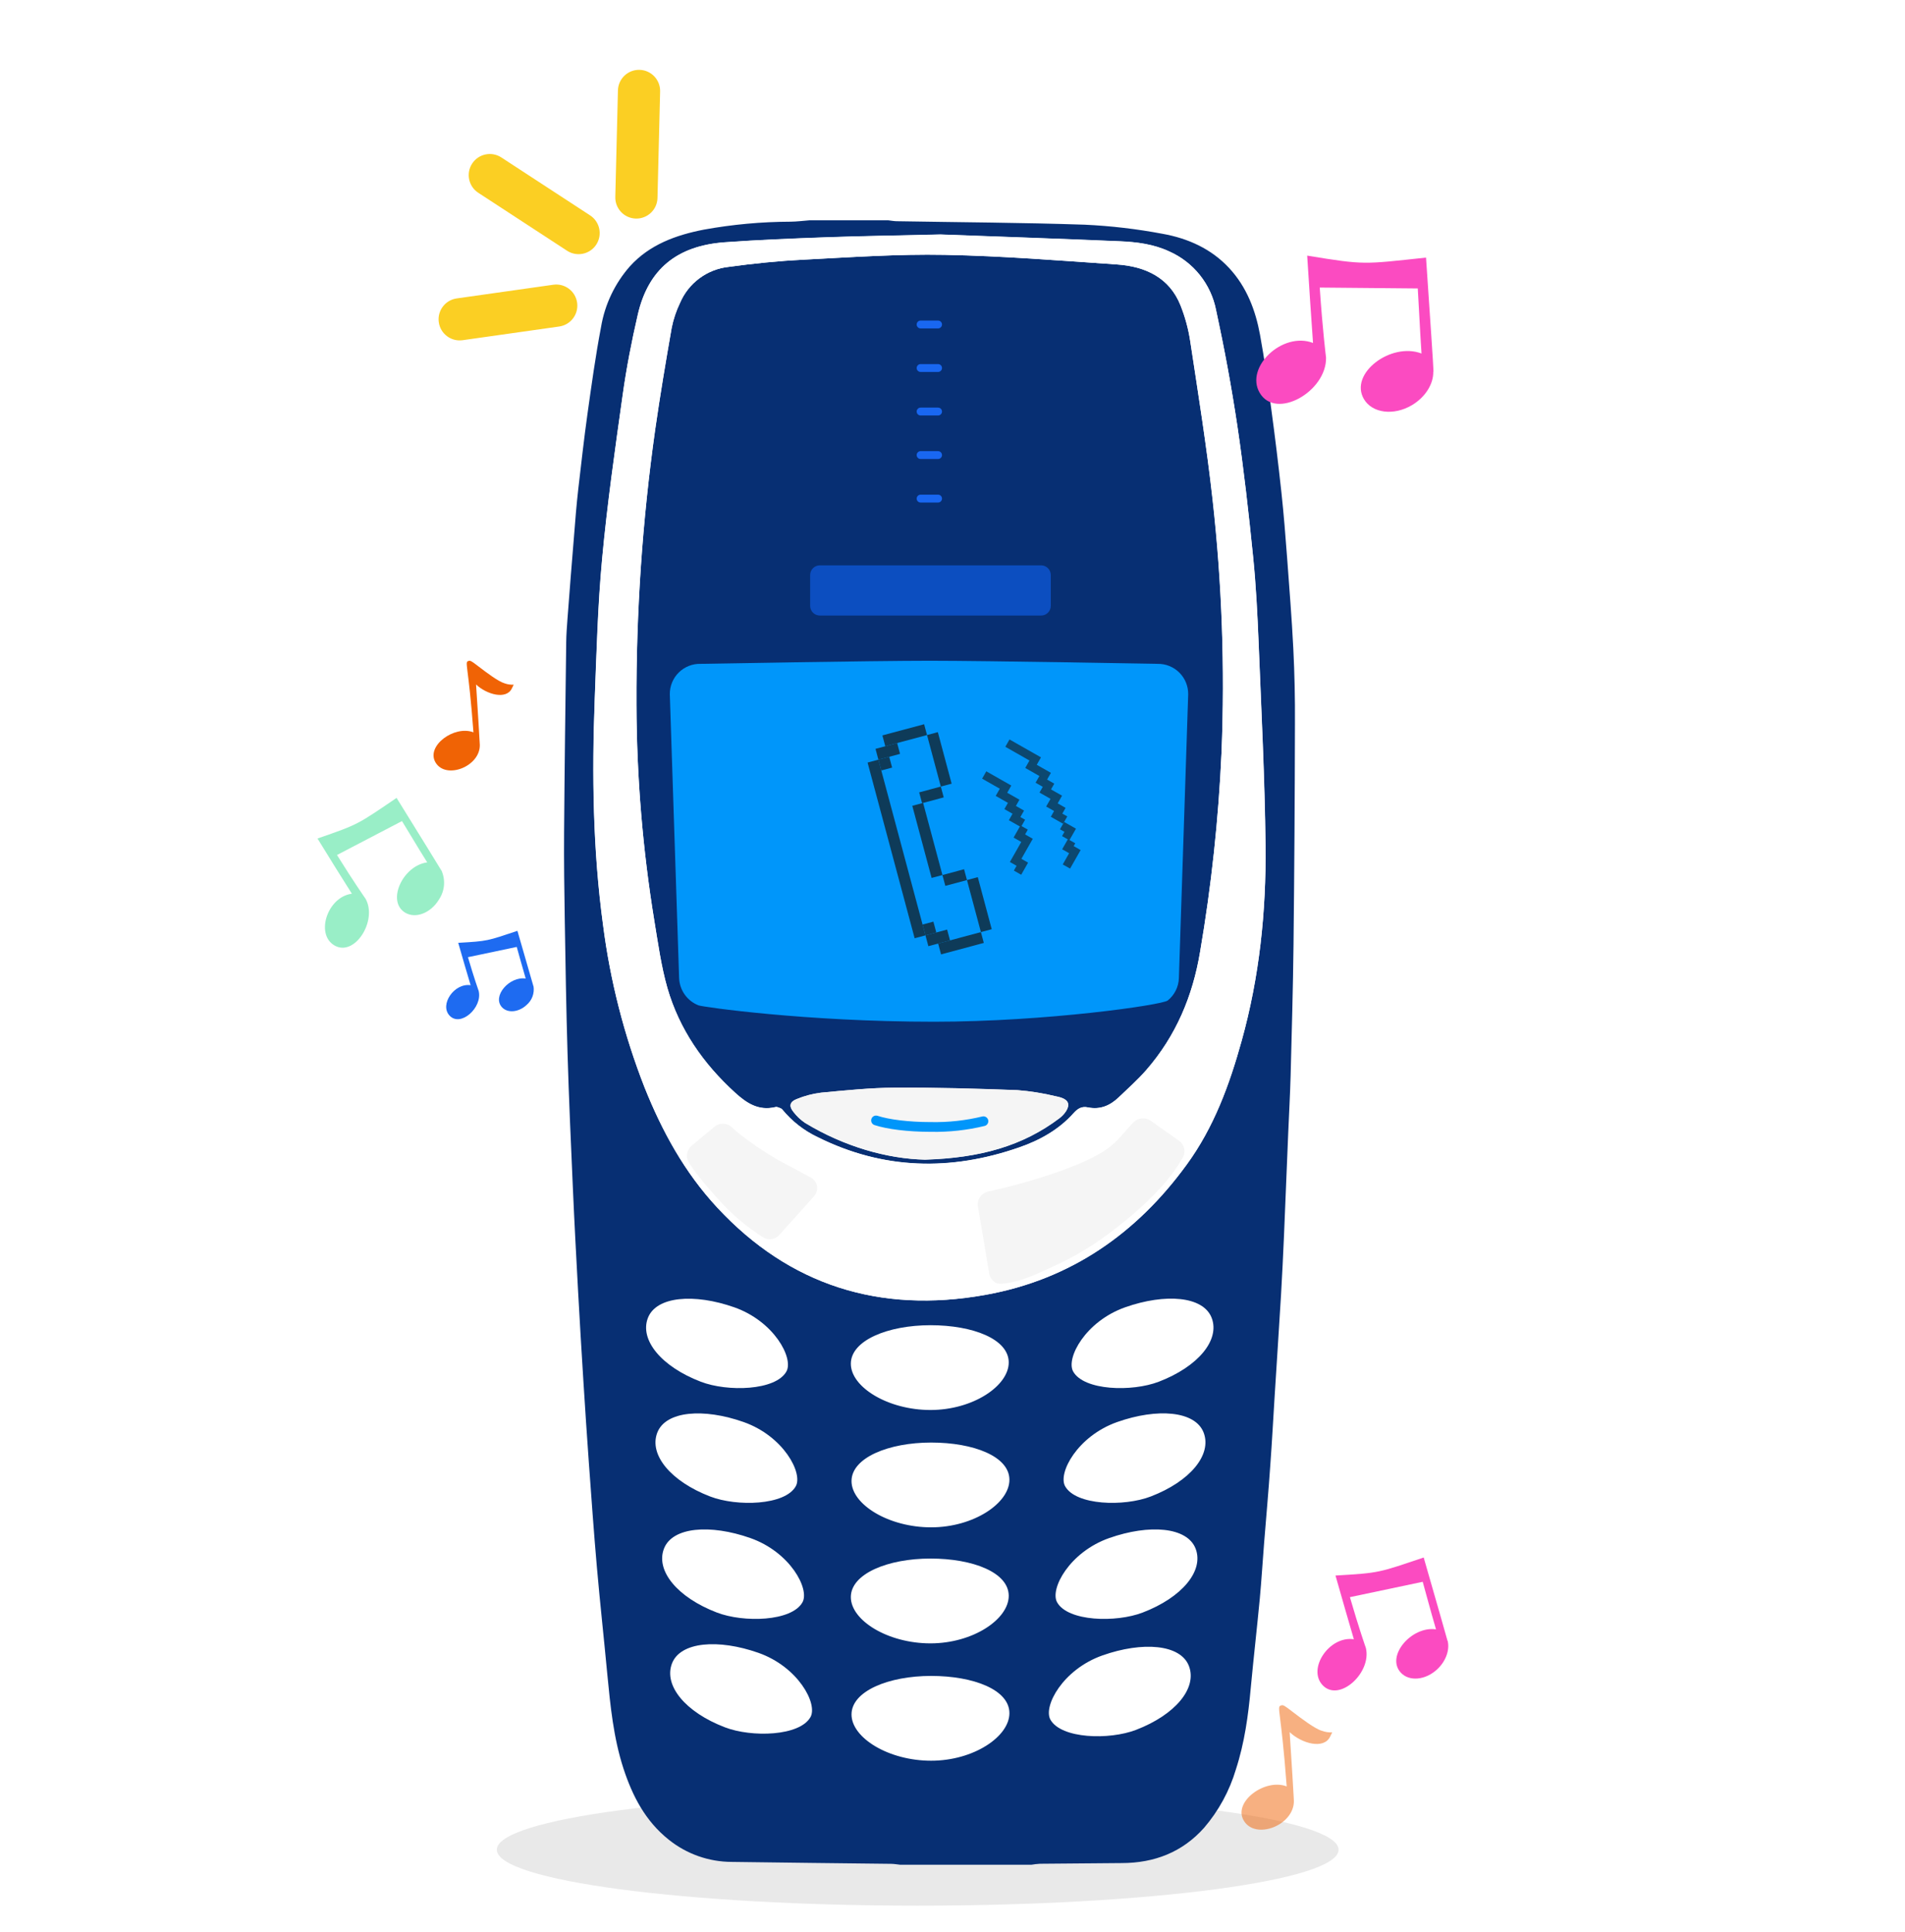 <svg width="1080" height="1095" viewBox="0 0 1080 1095" fill="none" xmlns="http://www.w3.org/2000/svg">
<g opacity="0.1" filter="url(#filter0_f_196_25258)">
<path d="M758.869 1048.49C758.869 1066 652.043 1080.19 520.265 1080.19C388.487 1080.19 281.66 1066 281.66 1048.49C281.66 1030.99 388.487 1016.8 520.265 1016.8C652.043 1016.8 758.869 1030.99 758.869 1048.49Z" fill="#1F1F1F"/>
</g>
<path d="M733.213 367.563C732.352 350.395 730.946 333.262 729.698 316.111C728.767 303.81 727.818 291.509 726.482 279.209C724.76 263.241 722.816 247.285 720.648 231.341C718.786 217.441 716.87 203.559 714.34 189.764C711.809 175.97 706.854 162.685 696.767 151.861C686.681 141.036 673.554 135.114 659.109 132.531C644.535 129.777 629.784 128.051 614.967 127.364C579.488 126.17 543.974 126.011 508.495 125.396C506.861 125.396 505.244 125.062 503.628 124.887H458.818C455.303 125.15 451.789 125.625 448.274 125.66C431.773 125.707 415.308 127.212 399.071 130.158C383.115 133.251 368.319 138.664 357.214 150.841C348.601 160.583 342.897 172.547 340.748 185.371C337.62 201.749 335.353 218.285 333.034 234.785C331.066 248.843 329.519 262.901 327.867 276.959C326.866 285.851 326.11 294.795 325.442 303.722C324.154 319.245 322.924 334.79 321.752 350.36C321.418 354.946 321.049 359.55 320.997 364.154C320.54 399.932 320.065 435.709 319.802 471.487C319.679 488.216 319.907 504.963 320.188 521.709C320.592 546.821 320.997 571.914 321.752 597.008C322.508 622.101 323.615 647.406 324.74 672.57C325.601 692.426 326.673 712.266 327.744 732.105C328.682 749.151 329.689 766.202 330.767 783.259C331.716 798.488 332.735 813.718 333.825 828.947C335.265 848.752 336.654 868.556 338.393 888.342C340.151 908.463 342.382 928.548 344.263 948.669C346.02 966.839 347.777 985.009 353.471 1002.51C358.549 1017.94 365.771 1032.14 379.109 1042.77C389.256 1050.92 401.874 1055.37 414.887 1055.39C444.971 1055.84 475.037 1056.11 505.121 1056.48C506.879 1056.48 508.636 1056.83 510.393 1057H584.725C586.329 1056.72 587.949 1056.53 589.575 1056.44C605.004 1056.29 620.426 1056.16 635.843 1056.05C654.488 1056.05 670.321 1049.85 682.604 1036.09C690.886 1026.44 697.041 1015.14 700.668 1002.95C705.571 987.873 707.697 972.322 709.103 956.664C710.685 939.812 712.618 922.978 714.217 906.126C715.201 895.582 715.816 885.039 716.659 874.618C717.837 859.91 719.172 845.202 720.174 830.476C721.123 817.56 721.808 804.609 722.616 791.676C723.829 772.346 725.112 753.017 726.272 733.687C726.922 722.686 727.431 711.668 727.923 700.668C728.767 681.039 729.522 661.428 730.348 641.8C730.788 631.151 731.403 620.502 731.684 609.853C732.334 585.006 733.055 560.141 733.336 535.293C733.793 493.705 734.062 452.116 734.144 410.528C734.238 396.212 733.927 381.891 733.213 367.563ZM703.972 589.891C697.084 614.721 688.28 638.918 672.763 660.181C644.647 698.84 607.341 725.322 558.542 733.985C498.672 744.67 447.571 728.503 406.715 684.536C388.071 664.539 375.366 641.255 365.438 616.355C353.854 586.772 345.957 555.876 341.925 524.363C336.162 481.89 335.582 439.206 337.198 396.488C338.218 369.936 338.956 343.331 341.381 316.902C344.28 285.886 348.673 254.976 353.014 224.101C355.14 208.743 358.127 193.437 361.624 178.307C367.546 152.669 383.731 139.279 411.003 137.363C430.034 135.993 449.1 135.237 468.166 134.552C487.233 133.866 506.58 133.585 533.185 132.953C562.232 134.024 598.607 135.272 634.982 136.801C644.577 137.205 654.119 138.453 662.958 142.582C669.713 145.582 675.646 150.165 680.256 155.943C684.865 161.721 688.015 168.524 689.44 175.777C694.184 197.602 698.226 219.603 701.547 241.674C705.202 266.275 707.961 291 710.456 315.742C712.108 332.032 712.917 348.409 713.584 364.769C715.113 402.954 717.099 441.139 717.485 479.342C717.872 516.596 714.024 553.674 703.972 589.891Z" fill="#072F73"/>
<path d="M674.749 193.348C673.69 186.375 671.832 179.547 669.214 172.999C662.941 157.43 649.48 151.033 633.226 149.909C600.699 147.677 568.207 145.076 535.593 144.461C508.988 143.951 482.295 145.814 455.673 147.185C441.439 147.905 427.205 149.329 413.095 151.279C407.102 151.929 401.391 154.163 396.548 157.752C391.706 161.34 387.906 166.154 385.541 171.698C383.394 176.171 381.812 180.893 380.832 185.756C377.475 204.893 374.259 224.047 371.501 243.271C364.188 294.984 360.63 347.159 360.852 399.386C360.97 440.427 364.349 481.395 370.956 521.901C373.047 534.694 374.787 547.68 378.389 560.121C385.102 583.3 398.545 602.805 416.732 619.376C423.252 625.315 430.017 629.832 439.576 627.565C439.943 627.451 440.335 627.451 440.701 627.565C441.685 627.951 442.933 628.197 443.513 628.935C448.984 635.601 455.869 640.967 463.668 644.645C500.764 663.079 538.984 663.975 577.802 650.427C589.54 646.35 600.312 640.305 608.571 631.097C611.014 628.356 613.228 627.002 616.813 627.74C623.842 629.181 629.43 626.633 634.245 622.029C639.517 616.986 645.017 612.101 649.796 606.636C666.754 587.165 676.155 564.638 680.373 539.544C686.784 502.083 690.845 464.257 692.533 426.289C694.446 378.495 692.73 330.625 687.402 283.091C684.08 253.077 679.283 223.221 674.749 193.348ZM600.734 633.785C579.823 649.601 555.555 656.401 524.417 657.35C502.961 656.841 478.728 650.022 456.464 636.544C453.897 634.821 451.634 632.683 449.769 630.218C447.185 627.038 447.713 624.525 451.684 623.013C456.094 621.196 460.727 619.979 465.461 619.394C479.413 618.093 493.401 616.635 507.371 616.547C530.479 616.424 553.605 617.092 576.712 617.953C584.123 618.532 591.474 619.707 598.696 621.467C601.683 622.065 605.812 623.224 605.602 626.598C605.443 629.076 603.018 632.046 600.734 633.785Z" fill="#072F73"/>
<path d="M571.88 772.294C571.88 785.561 551.601 799.233 527.509 799.233C503.417 799.233 482.365 786.282 482.365 773.015C482.365 759.747 503.452 751.172 527.509 751.172C551.566 751.172 571.88 759.027 571.88 772.294Z" fill="white"/>
<path d="M445.85 777.389C439.77 788.301 412.462 789.039 397.297 783.205C374.927 774.63 362.574 759.553 367.283 747.129C371.993 734.705 393.642 733.071 416.258 741.014C438.874 748.956 450.032 769.868 445.85 777.389Z" fill="white"/>
<path d="M608.396 777.387C614.477 788.3 641.784 789.038 656.949 783.204C679.319 774.628 691.673 759.551 686.963 747.092C682.254 734.633 660.604 733.034 637.989 740.977C615.373 748.92 604.214 769.866 608.396 777.387Z" fill="white"/>
<path d="M572.266 838.788C572.266 852.073 551.97 865.744 527.878 865.744C503.786 865.744 482.752 852.793 482.752 839.526C482.752 826.259 503.839 817.684 527.878 817.684C551.917 817.684 572.266 825.521 572.266 838.788Z" fill="white"/>
<path d="M451.155 842.442C445.093 853.355 417.768 854.093 402.602 848.259C380.233 839.666 367.879 824.606 372.606 812.147C377.333 799.688 398.965 798.089 421.563 806.049C444.161 814.01 455.302 834.991 451.155 842.442Z" fill="white"/>
<path d="M603.844 842.441C609.924 853.354 637.232 854.092 652.397 848.258C674.766 839.665 687.12 824.605 682.41 812.129C677.701 799.652 656.052 798.071 633.436 806.031C610.82 813.992 599.661 834.991 603.844 842.441Z" fill="white"/>
<path d="M571.88 904.577C571.88 917.844 551.601 931.516 527.509 931.516C503.417 931.516 482.365 918.565 482.365 905.28C482.365 891.995 503.452 883.438 527.509 883.438C551.566 883.438 571.88 891.31 571.88 904.577Z" fill="white"/>
<path d="M454.952 908.217C448.872 919.147 421.564 919.867 406.399 914.033C384.029 905.458 371.675 890.398 376.385 877.922C381.094 865.445 402.744 863.864 425.359 871.806C447.975 879.749 459.134 900.696 454.952 908.217Z" fill="white"/>
<path d="M599.293 908.217C605.373 919.147 632.681 919.867 647.846 914.033C670.216 905.458 682.569 890.398 677.86 877.922C673.15 865.445 651.501 863.864 628.885 871.806C606.269 879.749 595.111 900.696 599.293 908.217Z" fill="white"/>
<path d="M572.266 971.073C572.266 984.358 551.97 998.03 527.878 998.03C503.786 998.03 482.752 985.079 482.752 971.811C482.752 958.544 503.839 949.969 527.878 949.969C551.917 949.969 572.266 957.806 572.266 971.073Z" fill="white"/>
<path d="M459.503 973.27C453.423 984.183 426.115 984.921 410.95 979.087C388.528 970.511 376.227 955.434 380.936 942.975C385.646 930.516 407.295 928.917 429.911 936.86C452.527 944.803 463.685 965.749 459.503 973.27Z" fill="white"/>
<path d="M595.497 974.727C601.577 985.639 628.884 986.377 644.049 980.543C666.419 971.95 678.773 956.89 674.063 944.414C669.354 931.937 647.704 930.356 625.089 938.316C602.473 946.277 591.332 967.206 595.497 974.727Z" fill="white"/>
<path d="M717.434 479.272C716.977 441.07 715.061 402.885 713.533 364.7C712.865 348.339 712.056 331.962 710.405 315.672C707.909 290.93 705.133 266.206 701.495 241.604C698.227 219.533 694.132 197.532 689.388 175.707C687.964 168.454 684.814 161.651 680.204 155.873C675.595 150.095 669.661 145.512 662.906 142.513C654.12 138.383 644.525 137.135 634.931 136.731C598.556 135.202 562.18 133.955 533.133 132.883C506.581 133.515 487.444 133.779 468.115 134.482C448.785 135.185 429.982 135.923 410.951 137.294C383.679 139.279 367.494 152.669 361.573 178.308C358.058 193.438 355.106 208.743 352.962 224.102C348.622 254.977 344.176 285.887 341.329 316.902C338.851 343.261 338.166 369.936 337.147 396.488C335.53 439.207 336.11 481.891 341.874 524.363C345.906 555.876 353.802 586.773 365.386 616.356C375.367 641.256 388.072 664.539 406.664 684.572C447.52 728.503 498.621 744.705 558.49 734.021C607.342 725.235 644.596 698.771 672.712 660.217C688.228 638.971 697.032 614.774 703.92 589.926C714.025 553.674 717.873 516.596 717.434 479.272ZM692.533 426.291C690.838 464.242 686.771 502.05 680.356 539.493C676.191 564.587 666.737 587.115 649.779 606.585C645 612.05 639.499 616.935 634.228 621.979C629.413 626.583 623.79 629.131 616.796 627.69C613.281 626.952 610.997 628.305 608.554 631.046C600.295 640.289 589.523 646.334 577.785 650.376C538.967 663.854 500.747 663.028 463.651 644.595C455.852 640.916 448.967 635.55 443.496 628.885C442.916 628.147 441.738 627.901 440.684 627.514C440.318 627.4 439.926 627.4 439.559 627.514C430 629.781 423.234 625.265 416.715 619.325C398.528 602.754 385.085 583.249 378.372 560.071C374.857 547.629 373.1 534.643 370.939 521.851C364.325 481.374 360.934 440.436 360.799 399.423C360.577 347.196 364.136 295.021 371.448 243.309C374.207 224.084 377.423 204.93 380.779 185.794C381.759 180.93 383.341 176.208 385.489 171.736C387.856 166.173 391.667 161.344 396.527 157.748C401.386 154.152 407.119 151.919 413.13 151.281C427.188 149.331 441.475 147.907 455.709 147.187C482.331 145.816 509.024 143.954 535.628 144.463C568.208 145.078 600.735 147.679 633.261 149.911C649.516 151.035 662.976 157.432 669.25 173.001C671.868 179.55 673.725 186.377 674.785 193.35C679.319 223.223 684.116 253.096 687.49 283.093C692.789 330.629 694.475 378.5 692.533 426.291Z" fill="white"/>
<path d="M598.697 621.415C591.475 619.656 584.124 618.48 576.713 617.901C553.605 617.04 530.48 616.372 507.372 616.495C493.402 616.583 479.414 618.041 465.462 619.342C460.728 619.927 456.095 621.145 451.685 622.962C447.713 624.473 447.186 626.986 449.769 630.167C451.635 632.632 453.898 634.769 456.465 636.493C478.659 649.971 502.961 656.789 524.418 657.299C555.556 656.35 579.824 649.619 600.735 633.734C603.019 631.977 605.444 629.024 605.603 626.494C605.813 623.12 601.684 622.013 598.697 621.415Z" fill="#F5F5F5"/>
<path d="M405.152 638.599L392.043 649.459C391.169 650.249 390.483 651.223 390.033 652.311C389.583 653.399 389.381 654.574 389.442 655.75C389.442 658.439 394.714 665.942 407.735 680.352C415.285 688.771 424.016 696.052 433.655 701.966C435.103 702.512 436.685 702.596 438.183 702.206C439.681 701.815 441.021 700.97 442.019 699.787L461.718 677.821C462.356 677.044 462.814 676.136 463.06 675.162C463.307 674.187 463.336 673.171 463.144 672.184C462.953 671.197 462.547 670.265 461.954 669.453C461.361 668.642 460.597 667.971 459.715 667.488L440.86 657.384C433.022 652.825 425.518 647.716 418.402 642.096L414.009 638.23C412.684 637.346 411.112 636.905 409.52 636.971C407.929 637.038 406.399 637.608 405.152 638.599Z" fill="#F5F5F5"/>
<path d="M554.342 683.41L560.739 721.419C560.876 722.641 561.312 723.811 562.007 724.825C562.703 725.84 563.637 726.667 564.728 727.236C566.836 728.378 576.115 727.324 587.572 722.157C596.85 717.975 612.173 711.983 631.503 697.081C662.22 673.534 669.723 657.35 669.723 657.35C670.393 656.563 670.888 655.645 671.178 654.654C671.469 653.663 671.547 652.622 671.407 651.599C671.268 650.576 670.915 649.594 670.37 648.716C669.826 647.839 669.102 647.086 668.247 646.507L652.643 635.472C651.221 634.405 649.474 633.861 647.698 633.932C645.921 634.002 644.224 634.683 642.89 635.859C632.487 646.402 632.452 652.324 602.28 663.395C588.342 668.376 574.089 672.427 559.614 675.52C557.964 676.032 556.541 677.095 555.581 678.531C554.621 679.967 554.184 681.69 554.342 683.41Z" fill="#F5F5F5"/>
<path fill-rule="evenodd" clip-rule="evenodd" d="M494.026 634.244C494.501 632.794 496.062 632.003 497.512 632.478C503.883 634.563 514.976 636.031 527.808 636.031C527.826 636.031 527.844 636.031 527.862 636.031C537.635 636.222 547.391 635.155 556.892 632.857C558.375 632.499 559.868 633.41 560.227 634.893C560.585 636.377 559.674 637.87 558.191 638.228C548.239 640.635 538.019 641.754 527.782 641.557C514.688 641.555 502.948 640.071 495.793 637.73C494.343 637.255 493.552 635.694 494.026 634.244Z" fill="#0096FA"/>
<path fill-rule="evenodd" clip-rule="evenodd" d="M519.689 183.935C519.689 182.702 520.689 181.703 521.921 181.703H531.814C533.047 181.703 534.046 182.702 534.046 183.935C534.046 185.167 533.047 186.167 531.814 186.167H521.921C520.689 186.167 519.689 185.167 519.689 183.935Z" fill="#1967F1"/>
<path fill-rule="evenodd" clip-rule="evenodd" d="M519.689 208.607C519.689 207.374 520.689 206.375 521.921 206.375H531.814C533.047 206.375 534.046 207.374 534.046 208.607C534.046 209.839 533.047 210.838 531.814 210.838H521.921C520.689 210.838 519.689 209.839 519.689 208.607Z" fill="#1967F1"/>
<path fill-rule="evenodd" clip-rule="evenodd" d="M519.689 233.279C519.689 232.046 520.689 231.047 521.921 231.047H531.814C533.047 231.047 534.046 232.046 534.046 233.279C534.046 234.511 533.047 235.51 531.814 235.51H521.921C520.689 235.51 519.689 234.511 519.689 233.279Z" fill="#1967F1"/>
<path fill-rule="evenodd" clip-rule="evenodd" d="M519.689 257.95C519.689 256.718 520.689 255.719 521.921 255.719H531.814C533.047 255.719 534.046 256.718 534.046 257.95C534.046 259.183 533.047 260.182 531.814 260.182H521.921C520.689 260.182 519.689 259.183 519.689 257.95Z" fill="#1967F1"/>
<path fill-rule="evenodd" clip-rule="evenodd" d="M519.689 282.622C519.689 281.39 520.689 280.391 521.921 280.391H531.814C533.047 280.391 534.046 281.39 534.046 282.622C534.046 283.855 533.047 284.854 531.814 284.854H521.921C520.689 284.854 519.689 283.855 519.689 282.622Z" fill="#1967F1"/>
<path d="M656.292 376.292C656.292 376.292 559.467 374.535 527.099 374.535C494.73 374.535 397.273 376.292 397.273 376.292C394.976 376.226 392.689 376.625 390.549 377.465C388.41 378.305 386.463 379.569 384.825 381.181C383.186 382.793 381.891 384.719 381.017 386.845C380.142 388.97 379.706 391.25 379.736 393.549L385.008 554.478C385.152 557.834 386.268 561.076 388.221 563.809C390.174 566.542 392.88 568.648 396.008 569.871C398.169 570.75 456.686 579.15 529.559 579.15C593.084 579.15 658.875 569.678 662.021 567.112C663.922 565.585 665.471 563.666 666.562 561.485C667.654 559.305 668.263 556.915 668.347 554.478L673.619 393.549C673.647 391.269 673.218 389.006 672.356 386.895C671.495 384.784 670.219 382.867 668.603 381.258C666.987 379.649 665.065 378.381 662.951 377.528C660.836 376.675 658.572 376.255 656.292 376.292Z" fill="#0096FA"/>
<path d="M590.2 320.449H464.819C461.767 320.449 459.293 322.923 459.293 325.975V343.391C459.293 346.443 461.767 348.917 464.819 348.917H590.2C593.252 348.917 595.726 346.443 595.726 343.391V325.975C595.726 322.923 593.252 320.449 590.2 320.449Z" fill="#0C4EC0"/>
<path d="M515.471 455.828H505.42V465.475H515.471V455.828Z" fill="#0096FA"/>
<path d="M505.42 464.211H500.5V468.92H505.42V464.211Z" fill="#0096FA"/>
<path d="M501.993 468.922H497.072V473.631H501.993V468.922Z" fill="#0096FA"/>
<path d="M812.692 210.691C812.692 208.13 810.765 180.261 808.457 146.012C772.738 149.832 773.966 150.28 741.083 144.902C742.184 162.507 743.37 180.176 744.386 194.388C727.109 187.751 705.639 208.151 714.151 222.662C723.319 238.346 752.157 221.894 751.776 202.71C751.776 202.71 749.828 187.41 748.198 162.998L803.778 163.51C804.286 171.064 804.921 185.895 805.895 200.384C788.702 193.769 764.692 211.651 773.246 226.225C777.946 234.249 790.184 235.785 800.496 229.64C807.97 225.18 812.713 217.754 812.565 210.691H812.692Z" fill="#FB4BC1"/>
<path d="M286.064 387.335C282.432 386.278 275.545 381.022 271.428 377.879C267.312 374.735 266.612 374.221 265.536 374.681C263.276 375.44 265.536 376.497 268.415 415.109C257.653 410.936 241.376 422.75 246.891 432.152C252.703 442.07 272.262 434.537 272.02 422.235C272.02 421.07 270.782 401.479 269.895 387.986C275.948 393.703 286.979 396.738 290.154 390.289L291.23 388.094C289.475 388.195 287.717 387.937 286.064 387.335Z" fill="#F06305"/>
<path opacity="0.5" d="M749.437 981.086C745.327 979.887 737.533 973.922 732.875 970.356C728.217 966.79 727.425 966.206 726.208 966.728C723.65 967.589 726.208 968.788 729.465 1012.6C717.287 1007.86 698.869 1021.27 705.11 1031.94C711.686 1043.19 733.819 1034.64 733.545 1020.68C733.545 1019.36 732.144 997.134 731.14 981.823C737.99 988.31 750.472 991.754 754.064 984.437L755.282 981.946C753.296 982.061 751.308 981.768 749.437 981.086Z" fill="#F06305"/>
<path d="M302.411 559.027C302.095 557.779 298.159 544.249 293.344 527.625C276.035 533.406 276.685 533.441 259.78 534.426C262.24 542.983 264.736 551.559 266.809 558.447C257.513 557.059 249.061 569.448 254.86 575.668C261.116 582.399 273.645 571.152 271.378 561.733C271.378 561.733 268.76 554.406 265.298 542.562L292.957 536.745C294.029 540.418 295.944 547.658 298.036 554.669C288.775 553.298 278.794 564.721 284.61 570.976C287.826 574.403 294.047 573.823 298.51 569.676C300.031 568.392 301.194 566.737 301.887 564.871C302.58 563.006 302.779 560.992 302.464 559.027H302.411Z" fill="#1E6BF1"/>
<path d="M820.642 930.083C820.164 928.224 814.309 907.772 807.129 882.84C781.355 891.522 782.294 891.578 757.127 893.066C760.809 905.931 764.491 918.834 767.547 929.19C753.684 927.108 741.11 945.756 749.745 955.126C759.06 965.222 777.728 948.303 774.359 934.154C774.359 934.154 770.456 923.129 765.301 905.318L806.577 896.617C808.16 902.194 811.014 913.015 814.125 923.575C800.354 921.512 785.479 938.71 794.15 948.099C798.918 953.286 808.216 952.412 814.862 946.147C819.667 941.629 821.968 935.344 820.734 930.12L820.642 930.083Z" fill="#FB4BC1"/>
<path opacity="0.5" d="M250.113 493.24C249.181 491.585 238.232 473.96 224.833 452.277C202.59 467.365 203.522 467.151 180 475.296C186.873 486.538 193.826 497.62 199.5 506.592C185.781 508.301 178.721 529.263 189.403 535.779C200.911 542.828 214.204 521.893 207.252 509.449C207.252 509.449 200.645 500.076 191.055 484.642L227.897 465.415C230.88 470.169 236.448 479.702 242.202 488.834C228.536 490.543 218.946 510.731 229.655 517.3C235.569 520.905 244.173 517.594 248.835 509.93C250.478 507.502 251.467 504.689 251.705 501.764C251.943 498.84 251.422 495.903 250.193 493.24H250.113Z" fill="#35DE90"/>
<path fill-rule="evenodd" clip-rule="evenodd" d="M267.675 92.721C271.285 87.19 278.696 85.633 284.227 89.243L334.558 122.095C340.089 125.705 341.647 133.116 338.036 138.647C334.426 144.179 327.015 145.736 321.484 142.126L271.153 109.274C265.622 105.664 264.064 98.253 267.675 92.721Z" fill="#FBCF23"/>
<path fill-rule="evenodd" clip-rule="evenodd" d="M362.577 39.592C369.18 39.755 374.401 45.241 374.238 51.844L372.745 112.234C372.582 118.837 367.097 124.058 360.493 123.895C353.89 123.731 348.669 118.246 348.833 111.643L350.325 51.253C350.488 44.65 355.974 39.429 362.577 39.592Z" fill="#FBCF23"/>
<path fill-rule="evenodd" clip-rule="evenodd" d="M327.186 171.563C328.112 178.103 323.561 184.156 317.021 185.082L262.282 192.836C255.742 193.762 249.689 189.212 248.763 182.672C247.837 176.131 252.387 170.079 258.928 169.152L313.667 161.399C320.207 160.472 326.26 165.023 327.186 171.563Z" fill="#FBCF23"/>
<g opacity="0.7">
<path d="M491.857 432.246L497.99 430.603L524.674 530.189L518.541 531.832L491.857 432.246Z" fill="#141414"/>
<path d="M525.553 416.648L531.686 415.005L539.511 444.209L533.378 445.853L525.553 416.648Z" fill="#141414"/>
<path d="M548.203 498.848L554.336 497.204L562.239 526.701L556.107 528.344L548.203 498.848Z" fill="#141414"/>
<path d="M517.207 456.758L523.34 455.115L534.295 496L528.162 497.644L517.207 456.758Z" fill="#141414"/>
<path d="M496.35 424.473L508.615 421.186L510.259 427.319L497.993 430.606L496.35 424.473Z" fill="#141414"/>
<path d="M521.111 449.141L533.377 445.854L535.02 451.987L522.755 455.273L521.111 449.141Z" fill="#141414"/>
<path d="M534.295 496L546.561 492.713L548.204 498.846L535.938 502.133L534.295 496Z" fill="#141414"/>
<path d="M526.318 536.324L538.584 533.038L536.941 526.905L524.675 530.191L526.318 536.324Z" fill="#141414"/>
<path d="M500.254 416.855L523.909 410.517L525.553 416.65L501.897 422.988L500.254 416.855Z" fill="#141414"/>
<path d="M533.512 540.973L557.751 534.478L556.108 528.345L531.868 534.84L533.512 540.973Z" fill="#141414"/>
<path d="M497.99 430.602L504.123 428.958L505.766 435.091L499.634 436.734L497.99 430.602Z" fill="#141414"/>
<path d="M524.676 530.191L530.809 528.548L529.165 522.415L523.032 524.059L524.676 530.191Z" fill="#141414"/>
</g>
<g opacity="0.6">
<path fill-rule="evenodd" clip-rule="evenodd" d="M578.539 467.898L582.698 470.264L581.156 472.974L585.516 475.453L579.056 486.811L582.853 488.971L578.947 495.839L574.788 493.474L576.33 490.764L572.533 488.604L578.992 477.247L574.632 474.767L578.539 467.898Z" fill="#141414"/>
<path fill-rule="evenodd" clip-rule="evenodd" d="M566.815 447.069L556.795 441.369L559.16 437.211L573.339 445.275L571.019 449.354L577.953 453.297L575.942 456.832L580.565 459.461L578.477 463.132L581.156 464.655L578.791 468.814L571.953 464.925L574.041 461.254L569.419 458.625L571.429 455.091L564.496 451.147L566.815 447.069Z" fill="#141414"/>
<path fill-rule="evenodd" clip-rule="evenodd" d="M605.443 475.645L609.602 478.01L608.697 479.601L612.639 481.843L606.663 492.352L602.504 489.987L606.116 483.637L602.173 481.394L605.443 475.645Z" fill="#141414"/>
<path fill-rule="evenodd" clip-rule="evenodd" d="M583.642 431.09L569.951 423.303L572.316 419.145L590.166 429.297L587.769 433.511L595.79 438.073L593.625 441.88L597.704 444.199L595.848 447.462L602.102 451.019L599.627 455.37L604.114 457.921L602.258 461.184L605.073 462.785L602.708 466.944L595.734 462.977L597.59 459.715L593.104 457.163L595.578 452.812L589.324 449.256L591.18 445.993L587.101 443.673L589.266 439.866L581.245 435.304L583.642 431.09Z" fill="#141414"/>
<path fill-rule="evenodd" clip-rule="evenodd" d="M603.473 471.515L600.93 470.069L603.295 465.91L609.997 469.722L606.262 476.287L602.104 473.922L603.473 471.515Z" fill="#141414"/>
</g>
<defs>
<filter id="filter0_f_196_25258" x="267.66" y="1002.8" width="505.209" height="91.391" filterUnits="userSpaceOnUse" color-interpolation-filters="sRGB">
<feFlood flood-opacity="0" result="BackgroundImageFix"/>
<feBlend mode="normal" in="SourceGraphic" in2="BackgroundImageFix" result="shape"/>
<feGaussianBlur stdDeviation="7" result="effect1_foregroundBlur_196_25258"/>
</filter>
</defs>
</svg>
